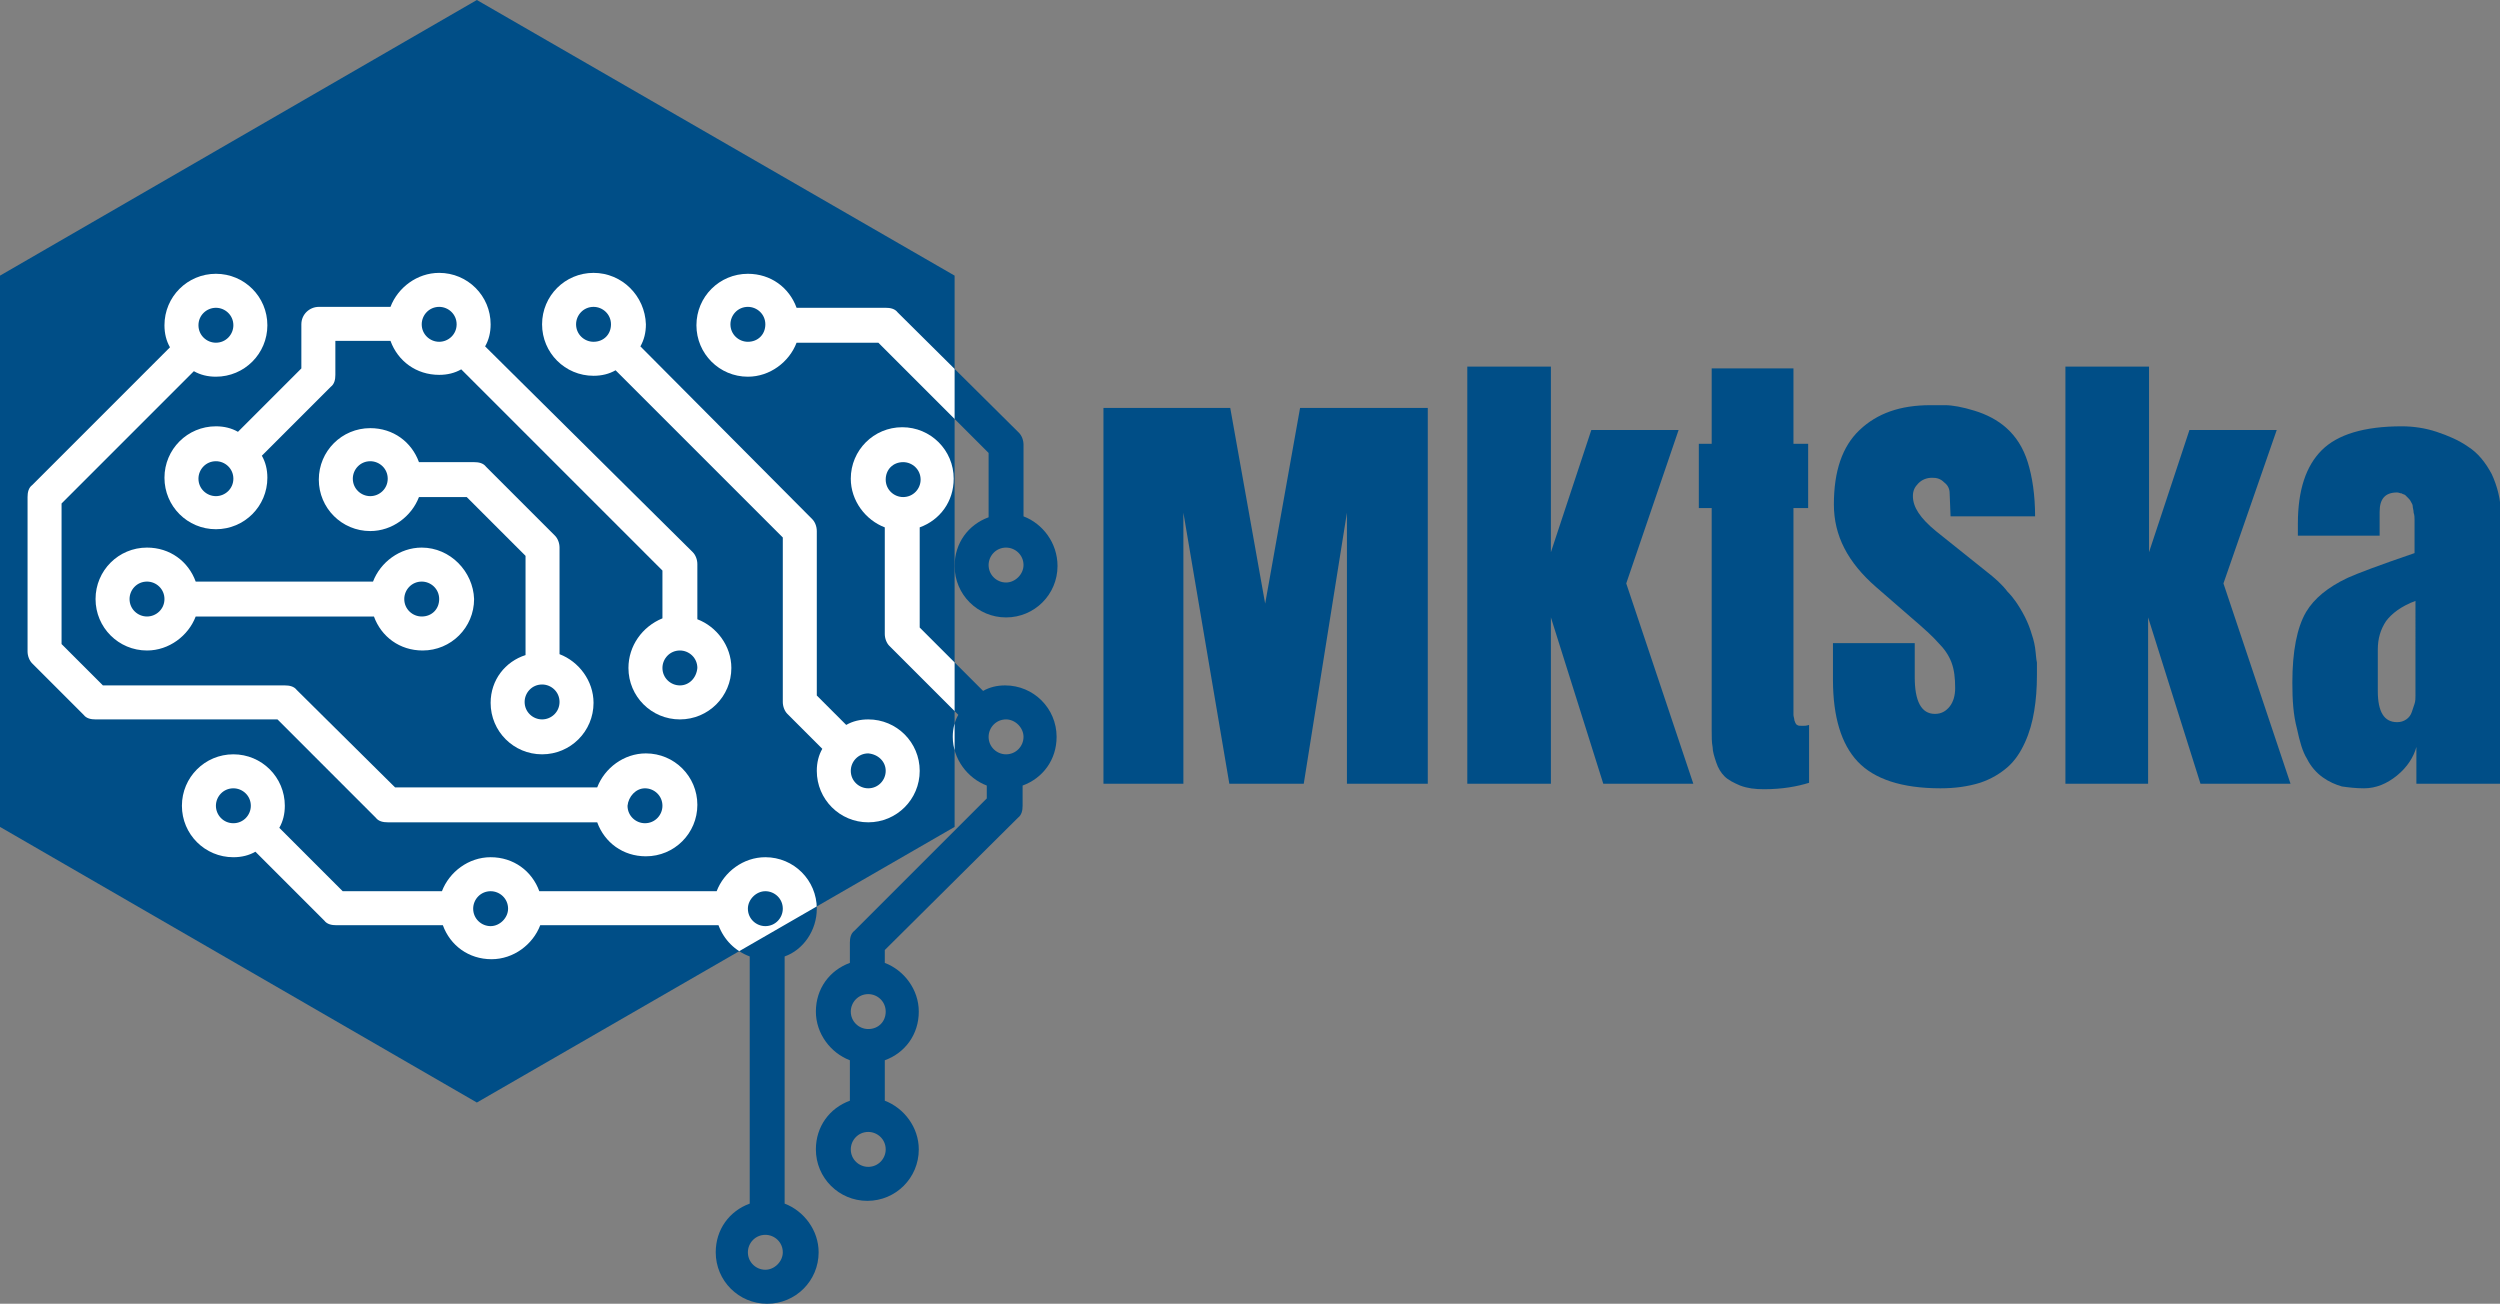 <?xml version="1.0" encoding="utf-8"?>
<!-- Generator: Adobe Illustrator 22.1.0, SVG Export Plug-In . SVG Version: 6.00 Build 0)  -->
<svg version="1.1" id="Capa_1" xmlns="http://www.w3.org/2000/svg" xmlns:xlink="http://www.w3.org/1999/xlink" x="0px" y="0px"
	 viewBox="0 0 272.1 141.9" style="enable-background:new 0 0 272.1 141.9;" xml:space="preserve">
<rect x="0" y="0" width="272.1" height="141.9" fill="#808080" stroke="none"/>
<style type="text/css">
	.st0{fill:#004E87;}
	.st1{clip-path:url(#SVGID_2_);}
	.st2{fill:#FFFFFF;}
</style>
<g>
	<g>
		<path class="st0" d="M45.9,59.6c-2.4,0-4.5,1.6-5.3,3.7H21.3c-0.8-2.2-2.8-3.7-5.3-3.7c-3.1,0-5.6,2.5-5.6,5.6
			c0,3.1,2.5,5.6,5.6,5.6c2.4,0,4.5-1.6,5.3-3.7h19.4c0.8,2.2,2.8,3.7,5.3,3.7c3.1,0,5.6-2.5,5.6-5.6C51.5,62.2,49,59.6,45.9,59.6z
			 M16,67.1c-1,0-1.9-0.8-1.9-1.9c0-1,0.8-1.9,1.9-1.9c1,0,1.9,0.8,1.9,1.9C17.9,66.3,17,67.1,16,67.1z M45.9,67.1
			c-1,0-1.9-0.8-1.9-1.9c0-1,0.8-1.9,1.9-1.9c1,0,1.9,0.8,1.9,1.9C47.8,66.3,47,67.1,45.9,67.1z"/>
		<path class="st0" d="M53.4,76.5c0,3.1,2.5,5.6,5.6,5.6c3.1,0,5.6-2.5,5.6-5.6c0-2.4-1.6-4.5-3.7-5.3V59.6c0-0.5-0.2-1-0.5-1.3
			l-7.5-7.5c-0.3-0.4-0.8-0.5-1.3-0.5h-6c-0.8-2.2-2.8-3.7-5.3-3.7c-3.1,0-5.6,2.5-5.6,5.6s2.5,5.6,5.6,5.6c2.4,0,4.5-1.6,5.3-3.7
			h5.2l6.4,6.4v10.8C55,72,53.4,74,53.4,76.5z M40.3,54c-1,0-1.9-0.8-1.9-1.9c0-1,0.8-1.9,1.9-1.9c1,0,1.9,0.8,1.9,1.9
			C42.2,53.2,41.3,54,40.3,54z M59,78.3c-1,0-1.9-0.8-1.9-1.9c0-1,0.8-1.9,1.9-1.9c1,0,1.9,0.8,1.9,1.9C60.9,77.5,60,78.3,59,78.3z"
			/>
		<path class="st0" d="M64.6,29.7c-3.1,0-5.6,2.5-5.6,5.6c0,3.1,2.5,5.6,5.6,5.6c0.9,0,1.7-0.2,2.4-0.6l18.2,18.2v17.9
			c0,0.5,0.2,1,0.5,1.3l3.8,3.8c-0.4,0.7-0.6,1.5-0.6,2.4c0,3.1,2.5,5.6,5.6,5.6c3.1,0,5.6-2.5,5.6-5.6c0-3.1-2.5-5.6-5.6-5.6
			c-0.9,0-1.7,0.2-2.4,0.6l-3.2-3.2V57.8c0-0.5-0.2-1-0.5-1.3L69.7,37.7c0.4-0.7,0.6-1.5,0.6-2.4C70.2,32.2,67.7,29.7,64.6,29.7z
			 M96.4,83.9c0,1-0.8,1.9-1.9,1.9c-1,0-1.9-0.8-1.9-1.9c0-1,0.8-1.9,1.9-1.9C95.6,82.1,96.4,82.9,96.4,83.9z M64.6,37.2
			c-1,0-1.9-0.8-1.9-1.9c0-1,0.8-1.9,1.9-1.9c1,0,1.9,0.8,1.9,1.9C66.5,36.4,65.7,37.2,64.6,37.2z"/>
		<path class="st0" d="M111.4,56.2v-7.8c0-0.5-0.2-1-0.5-1.3L97.7,34c-0.3-0.4-0.8-0.5-1.3-0.5h-9.7c-0.8-2.2-2.8-3.7-5.3-3.7
			c-3.1,0-5.6,2.5-5.6,5.6c0,3.1,2.5,5.6,5.6,5.6c2.4,0,4.5-1.6,5.3-3.7h8.9l12,12v7c-2.2,0.8-3.7,2.8-3.7,5.3
			c0,3.1,2.5,5.6,5.6,5.6c3.1,0,5.6-2.5,5.6-5.6C115.1,59.1,113.5,57,111.4,56.2z M81.4,37.2c-1,0-1.9-0.8-1.9-1.9
			c0-1,0.8-1.9,1.9-1.9c1,0,1.9,0.8,1.9,1.9C83.3,36.4,82.5,37.2,81.4,37.2z M109.5,63.4c-1,0-1.9-0.8-1.9-1.9c0-1,0.8-1.9,1.9-1.9
			c1,0,1.9,0.8,1.9,1.9C111.4,62.5,110.5,63.4,109.5,63.4z"/>
		<path class="st0" d="M88.9,98.9c0-3.1-2.5-5.6-5.6-5.6c-2.4,0-4.5,1.6-5.3,3.7H58.7c-0.8-2.2-2.8-3.7-5.3-3.7
			c-2.4,0-4.5,1.6-5.3,3.7H37.3l-6.9-6.9c0.4-0.7,0.6-1.5,0.6-2.4c0-3.1-2.5-5.6-5.6-5.6s-5.6,2.5-5.6,5.6c0,3.1,2.5,5.6,5.6,5.6
			c0.9,0,1.7-0.2,2.4-0.6l7.5,7.5c0.3,0.4,0.8,0.5,1.3,0.5h11.6c0.8,2.2,2.8,3.7,5.3,3.7c2.4,0,4.5-1.6,5.3-3.7h19.4
			c0.6,1.6,1.8,2.8,3.4,3.4V131c-2.2,0.8-3.7,2.8-3.7,5.3c0,3.1,2.5,5.6,5.6,5.6c3.1,0,5.6-2.5,5.6-5.6c0-2.4-1.6-4.5-3.7-5.3v-26.9
			C87.4,103.4,88.9,101.3,88.9,98.9z M23.5,87.7c0-1,0.8-1.9,1.9-1.9c1,0,1.9,0.8,1.9,1.9c0,1-0.8,1.9-1.9,1.9
			C24.3,89.6,23.5,88.7,23.5,87.7z M83.3,97c1,0,1.9,0.8,1.9,1.9c0,1-0.8,1.9-1.9,1.9c-1,0-1.9-0.8-1.9-1.9
			C81.4,97.9,82.3,97,83.3,97z M53.4,100.8c-1,0-1.9-0.8-1.9-1.9c0-1,0.8-1.9,1.9-1.9c1,0,1.9,0.8,1.9,1.9
			C55.3,99.9,54.4,100.8,53.4,100.8z M83.3,138.2c-1,0-1.9-0.8-1.9-1.9c0-1,0.8-1.9,1.9-1.9c1,0,1.9,0.8,1.9,1.9
			C85.2,137.3,84.3,138.2,83.3,138.2z"/>
		<path class="st0" d="M68.4,72.7c0,3.1,2.5,5.6,5.6,5.6c3.1,0,5.6-2.5,5.6-5.6c0-2.4-1.6-4.5-3.7-5.3v-6c0-0.5-0.2-1-0.5-1.3
			L52.8,37.7c0.4-0.7,0.6-1.5,0.6-2.4c0-3.1-2.5-5.6-5.6-5.6c-2.4,0-4.5,1.6-5.3,3.7h-7.8c-1,0-1.9,0.8-1.9,1.9v4.8l-6.9,6.9
			c-0.7-0.4-1.5-0.6-2.4-0.6c-3.1,0-5.6,2.5-5.6,5.6s2.5,5.6,5.6,5.6s5.6-2.5,5.6-5.6c0-0.9-0.2-1.7-0.6-2.4l7.5-7.5
			c0.4-0.3,0.5-0.8,0.5-1.3v-3.7h6c0.8,2.2,2.8,3.7,5.3,3.7c0.9,0,1.7-0.2,2.4-0.6l21.9,21.9v5.2C69.9,68.2,68.4,70.3,68.4,72.7z
			 M23.5,54c-1,0-1.9-0.8-1.9-1.9c0-1,0.8-1.9,1.9-1.9c1,0,1.9,0.8,1.9,1.9C25.4,53.2,24.5,54,23.5,54z M47.8,37.2
			c-1,0-1.9-0.8-1.9-1.9c0-1,0.8-1.9,1.9-1.9c1,0,1.9,0.8,1.9,1.9C49.7,36.4,48.8,37.2,47.8,37.2z M74,74.6c-1,0-1.9-0.8-1.9-1.9
			c0-1,0.8-1.9,1.9-1.9c1,0,1.9,0.8,1.9,1.9C75.8,73.8,75,74.6,74,74.6z"/>
		<path class="st0" d="M9.1,77.8c0.3,0.4,0.8,0.5,1.3,0.5h19.8L40.9,89c0.3,0.4,0.8,0.5,1.3,0.5H65c0.8,2.2,2.8,3.7,5.3,3.7
			c3.1,0,5.6-2.5,5.6-5.6c0-3.1-2.5-5.6-5.6-5.6c-2.4,0-4.5,1.6-5.3,3.7H43L32.3,75.1c-0.3-0.4-0.8-0.5-1.3-0.5H11.2l-4.5-4.5V54.8
			l14.4-14.4c0.7,0.4,1.5,0.6,2.4,0.6c3.1,0,5.6-2.5,5.6-5.6c0-3.1-2.5-5.6-5.6-5.6s-5.6,2.5-5.6,5.6c0,0.9,0.2,1.7,0.6,2.4l-15,15
			c-0.4,0.3-0.5,0.8-0.5,1.3v16.8c0,0.5,0.2,1,0.5,1.3L9.1,77.8z M70.2,85.8c1,0,1.9,0.8,1.9,1.9c0,1-0.8,1.9-1.9,1.9
			c-1,0-1.9-0.8-1.9-1.9C68.4,86.7,69.2,85.8,70.2,85.8z M23.5,33.5c1,0,1.9,0.8,1.9,1.9c0,1-0.8,1.9-1.9,1.9c-1,0-1.9-0.8-1.9-1.9
			C21.6,34.3,22.5,33.5,23.5,33.5z"/>
		<path class="st0" d="M110.8,89c0.4-0.3,0.5-0.8,0.5-1.3v-2.2c2.2-0.8,3.7-2.8,3.7-5.3c0-3.1-2.5-5.6-5.6-5.6
			c-0.9,0-1.7,0.2-2.4,0.6l-6.9-6.9V57.4c2.2-0.8,3.7-2.8,3.7-5.3c0-3.1-2.5-5.6-5.6-5.6c-3.1,0-5.6,2.5-5.6,5.6
			c0,2.4,1.6,4.5,3.7,5.3V69c0,0.5,0.2,1,0.5,1.3l7.5,7.5c-0.4,0.7-0.6,1.5-0.6,2.4c0,2.4,1.6,4.5,3.7,5.3v1.4l-14.4,14.4
			c-0.4,0.3-0.5,0.8-0.5,1.3v2.2c-2.2,0.8-3.7,2.8-3.7,5.3c0,2.4,1.6,4.5,3.7,5.3v4.4c-2.2,0.8-3.7,2.8-3.7,5.3
			c0,3.1,2.5,5.6,5.6,5.6c3.1,0,5.6-2.5,5.6-5.6c0-2.4-1.6-4.5-3.7-5.3v-4.4c2.2-0.8,3.7-2.8,3.7-5.3c0-2.4-1.6-4.5-3.7-5.3v-1.4
			L110.8,89z M98.3,50.3c1,0,1.9,0.8,1.9,1.9c0,1-0.8,1.9-1.9,1.9c-1,0-1.9-0.8-1.9-1.9C96.4,51.1,97.2,50.3,98.3,50.3z M111.4,80.2
			c0,1-0.8,1.9-1.9,1.9c-1,0-1.9-0.8-1.9-1.9c0-1,0.8-1.9,1.9-1.9C110.5,78.3,111.4,79.2,111.4,80.2z M94.5,127
			c-1,0-1.9-0.8-1.9-1.9c0-1,0.8-1.9,1.9-1.9c1,0,1.9,0.8,1.9,1.9C96.4,126.1,95.6,127,94.5,127z M94.5,112c-1,0-1.9-0.8-1.9-1.9
			c0-1,0.8-1.9,1.9-1.9c1,0,1.9,0.8,1.9,1.9C96.4,111.2,95.6,112,94.5,112z"/>
	</g>
	<polygon class="st0" points="103.9,90 103.9,30 51.9,0 0,30 0,90 51.9,120 	"/>
	<g>
		<path class="st0" d="M141.9,85.3h-8.1l-5-29.5v29.5h-8.7V44.4h13.8l3.8,21.3l3.8-21.3h13.9v40.9h-8.8V55.8L141.9,85.3z"/>
		<path class="st0" d="M159.7,85.3V39.9h9.1v20.2l4.4-13.3h9.5L177,63.5l7.3,21.8h-9.8l-5.7-18.1v18.1H159.7z"/>
		<path class="st0" d="M186.3,40.1h8.9v8.2h1.6v7h-1.6V77c0,0.3,0,0.6,0,0.8c0,0.2,0.1,0.4,0.1,0.6c0.1,0.2,0.1,0.4,0.3,0.5
			c0.1,0.1,0.3,0.1,0.6,0.1c0.2,0,0.4,0,0.7-0.1v6.3c-1.3,0.4-2.9,0.7-4.9,0.7c-1,0-1.8-0.1-2.6-0.4c-0.7-0.3-1.3-0.6-1.7-1
			c-0.4-0.4-0.7-0.9-0.9-1.5c-0.2-0.6-0.4-1.2-0.4-1.7c-0.1-0.5-0.1-1.1-0.1-1.8V55.3h-1.4v-7h1.4V40.1z"/>
		<path class="st0" d="M211.2,85.8c-4.2,0-7.2-1-9-2.9c-1.8-1.9-2.7-4.9-2.7-8.9v-4h8.9v3.7c0,2.6,0.7,4,2.2,4
			c0.7,0,1.2-0.3,1.6-0.8c0.4-0.5,0.6-1.2,0.6-2c0-1.1-0.1-2-0.4-2.8c-0.3-0.8-0.8-1.5-1.4-2.1c-0.6-0.7-1.6-1.6-3-2.8l-3.8-3.3
			c-3.1-2.7-4.6-5.6-4.6-9c0-3.6,0.9-6.3,2.8-8.1c1.9-1.8,4.4-2.7,7.7-2.7c0.1,0,0.2,0,0.2,0c0.1,0,0.5,0,1.4,0
			c0.8,0,1.9,0.2,3.2,0.6c1.3,0.4,2.5,1,3.5,1.9c1,0.9,1.8,2.1,2.3,3.7c0.5,1.6,0.8,3.6,0.8,5.9h-9.2l-0.1-2.5
			c0-0.5-0.2-0.9-0.6-1.2c-0.4-0.4-0.8-0.5-1.3-0.5c-0.6,0-1.1,0.2-1.5,0.6c-0.4,0.4-0.6,0.8-0.6,1.4c0,1.2,0.8,2.4,2.5,3.8l5.5,4.4
			c0.9,0.7,1.7,1.4,2.3,2.2c0.7,0.7,1.2,1.5,1.6,2.2s0.7,1.4,0.9,2c0.2,0.6,0.4,1.2,0.5,1.9c0.1,0.7,0.1,1.2,0.2,1.6
			c0,0.4,0,0.8,0,1.4c0,1.4-0.1,2.7-0.3,3.9c-0.2,1.2-0.5,2.3-1,3.4c-0.5,1.1-1.1,2-1.9,2.7c-0.8,0.7-1.8,1.3-3,1.7
			C214.2,85.6,212.8,85.8,211.2,85.8z"/>
		<path class="st0" d="M224.8,85.3V39.9h9.1v20.2l4.4-13.3h9.5l-5.8,16.7l7.3,21.8h-9.8l-5.7-18.1v18.1H224.8z"/>
		<path class="st0" d="M249.5,74.3c0-3.4,0.5-6,1.5-7.7c0.9-1.5,2.4-2.7,4.5-3.7c1.1-0.5,3.5-1.4,7.3-2.7c0,0,0,0,0-0.1
			c0-0.5,0-1,0-1.3c0-0.3,0-0.7,0-1.2c0-0.4,0-0.8,0-1c0-0.3,0-0.5-0.1-0.8c0-0.3-0.1-0.5-0.1-0.7s-0.1-0.3-0.2-0.5
			c-0.1-0.2-0.2-0.3-0.3-0.4c-0.1-0.1-0.2-0.2-0.3-0.3c-0.1-0.1-0.3-0.1-0.4-0.2c-0.2,0-0.3-0.1-0.5-0.1c-1.3,0-1.9,0.7-1.9,2.1v2.6
			h-8.9c0-0.3,0-0.7,0-1.3c0-3.7,0.9-6.3,2.6-8c1.7-1.7,4.6-2.6,8.7-2.6c1.3,0,2.6,0.2,3.8,0.6c1.2,0.4,2.4,0.9,3.4,1.6
			c1.1,0.7,1.9,1.7,2.6,3c0.6,1.3,1,2.8,1,4.4v29.3H263v-4c-0.3,1.1-1,2.2-2.1,3.1c-1.1,0.9-2.3,1.4-3.6,1.4c-0.9,0-1.7-0.1-2.4-0.2
			c-0.7-0.2-1.4-0.5-2.1-1c-0.7-0.5-1.3-1.2-1.7-2c-0.5-0.8-0.8-1.9-1.1-3.3C249.6,77.8,249.5,76.2,249.5,74.3z M258.8,70.7v4.5
			c0,2.3,0.7,3.4,2.1,3.4c0.4,0,0.7-0.1,1-0.3c0.3-0.2,0.5-0.5,0.6-0.8c0.1-0.3,0.2-0.6,0.3-0.9c0.1-0.3,0.1-0.6,0.1-0.9V65.4
			c-1.6,0.6-2.6,1.4-3.2,2.2C259.1,68.5,258.8,69.5,258.8,70.7z"/>
	</g>
	<g>
		<defs>
			<polygon id="SVGID_1_" points="103.9,90 103.9,30 51.9,0 0,30 0,90 51.9,120 			"/>
		</defs>
		<clipPath id="SVGID_2_">
			<use xlink:href="#SVGID_1_"  style="overflow:visible;"/>
		</clipPath>
		<g class="st1">
			<path class="st2" d="M45.9,59.6c-2.4,0-4.5,1.6-5.3,3.7H21.3c-0.8-2.2-2.8-3.7-5.3-3.7c-3.1,0-5.6,2.5-5.6,5.6
				c0,3.1,2.5,5.6,5.6,5.6c2.4,0,4.5-1.6,5.3-3.7h19.4c0.8,2.2,2.8,3.7,5.3,3.7c3.1,0,5.6-2.5,5.6-5.6C51.5,62.2,49,59.6,45.9,59.6z
				 M16,67.1c-1,0-1.9-0.8-1.9-1.9c0-1,0.8-1.9,1.9-1.9c1,0,1.9,0.8,1.9,1.9C17.9,66.3,17,67.1,16,67.1z M45.9,67.1
				c-1,0-1.9-0.8-1.9-1.9c0-1,0.8-1.9,1.9-1.9c1,0,1.9,0.8,1.9,1.9C47.8,66.3,47,67.1,45.9,67.1z"/>
			<path class="st2" d="M53.4,76.5c0,3.1,2.5,5.6,5.6,5.6c3.1,0,5.6-2.5,5.6-5.6c0-2.4-1.6-4.5-3.7-5.3V59.6c0-0.5-0.2-1-0.5-1.3
				l-7.5-7.5c-0.3-0.4-0.8-0.5-1.3-0.5h-6c-0.8-2.2-2.8-3.7-5.3-3.7c-3.1,0-5.6,2.5-5.6,5.6s2.5,5.6,5.6,5.6c2.4,0,4.5-1.6,5.3-3.7
				h5.2l6.4,6.4v10.8C55,72,53.4,74,53.4,76.5z M40.3,54c-1,0-1.9-0.8-1.9-1.9c0-1,0.8-1.9,1.9-1.9c1,0,1.9,0.8,1.9,1.9
				C42.2,53.2,41.3,54,40.3,54z M59,78.3c-1,0-1.9-0.8-1.9-1.9c0-1,0.8-1.9,1.9-1.9c1,0,1.9,0.8,1.9,1.9C60.9,77.5,60,78.3,59,78.3z
				"/>
			<path class="st2" d="M64.6,29.7c-3.1,0-5.6,2.5-5.6,5.6c0,3.1,2.5,5.6,5.6,5.6c0.9,0,1.7-0.2,2.4-0.6l18.2,18.2v17.9
				c0,0.5,0.2,1,0.5,1.3l3.8,3.8c-0.4,0.7-0.6,1.5-0.6,2.4c0,3.1,2.5,5.6,5.6,5.6c3.1,0,5.6-2.5,5.6-5.6c0-3.1-2.5-5.6-5.6-5.6
				c-0.9,0-1.7,0.2-2.4,0.6l-3.2-3.2V57.8c0-0.5-0.2-1-0.5-1.3L69.7,37.7c0.4-0.7,0.6-1.5,0.6-2.4C70.2,32.2,67.7,29.7,64.6,29.7z
				 M96.4,83.9c0,1-0.8,1.9-1.9,1.9c-1,0-1.9-0.8-1.9-1.9c0-1,0.8-1.9,1.9-1.9C95.6,82.1,96.4,82.9,96.4,83.9z M64.6,37.2
				c-1,0-1.9-0.8-1.9-1.9c0-1,0.8-1.9,1.9-1.9c1,0,1.9,0.8,1.9,1.9C66.5,36.4,65.7,37.2,64.6,37.2z"/>
			<path class="st2" d="M111.4,56.2v-7.8c0-0.5-0.2-1-0.5-1.3L97.7,34c-0.3-0.4-0.8-0.5-1.3-0.5h-9.7c-0.8-2.2-2.8-3.7-5.3-3.7
				c-3.1,0-5.6,2.5-5.6,5.6c0,3.1,2.5,5.6,5.6,5.6c2.4,0,4.5-1.6,5.3-3.7h8.9l12,12v7c-2.2,0.8-3.7,2.8-3.7,5.3
				c0,3.1,2.5,5.6,5.6,5.6c3.1,0,5.6-2.5,5.6-5.6C115.1,59.1,113.5,57,111.4,56.2z M81.4,37.2c-1,0-1.9-0.8-1.9-1.9
				c0-1,0.8-1.9,1.9-1.9c1,0,1.9,0.8,1.9,1.9C83.3,36.4,82.5,37.2,81.4,37.2z M109.5,63.4c-1,0-1.9-0.8-1.9-1.9c0-1,0.8-1.9,1.9-1.9
				c1,0,1.9,0.8,1.9,1.9C111.4,62.5,110.5,63.4,109.5,63.4z"/>
			<path class="st2" d="M88.9,98.9c0-3.1-2.5-5.6-5.6-5.6c-2.4,0-4.5,1.6-5.3,3.7H58.7c-0.8-2.2-2.8-3.7-5.3-3.7
				c-2.4,0-4.5,1.6-5.3,3.7H37.3l-6.9-6.9c0.4-0.7,0.6-1.5,0.6-2.4c0-3.1-2.5-5.6-5.6-5.6s-5.6,2.5-5.6,5.6c0,3.1,2.5,5.6,5.6,5.6
				c0.9,0,1.7-0.2,2.4-0.6l7.5,7.5c0.3,0.4,0.8,0.5,1.3,0.5h11.6c0.8,2.2,2.8,3.7,5.3,3.7c2.4,0,4.5-1.6,5.3-3.7h19.4
				c0.6,1.6,1.8,2.8,3.4,3.4V131c-2.2,0.8-3.7,2.8-3.7,5.3c0,3.1,2.5,5.6,5.6,5.6c3.1,0,5.6-2.5,5.6-5.6c0-2.4-1.6-4.5-3.7-5.3
				v-26.9C87.4,103.4,88.9,101.3,88.9,98.9z M23.5,87.7c0-1,0.8-1.9,1.9-1.9c1,0,1.9,0.8,1.9,1.9c0,1-0.8,1.9-1.9,1.9
				C24.3,89.6,23.5,88.7,23.5,87.7z M83.3,97c1,0,1.9,0.8,1.9,1.9c0,1-0.8,1.9-1.9,1.9c-1,0-1.9-0.8-1.9-1.9
				C81.4,97.9,82.3,97,83.3,97z M53.4,100.8c-1,0-1.9-0.8-1.9-1.9c0-1,0.8-1.9,1.9-1.9c1,0,1.9,0.8,1.9,1.9
				C55.3,99.9,54.4,100.8,53.4,100.8z M83.3,138.2c-1,0-1.9-0.8-1.9-1.9c0-1,0.8-1.9,1.9-1.9c1,0,1.9,0.8,1.9,1.9
				C85.2,137.3,84.3,138.2,83.3,138.2z"/>
			<path class="st2" d="M68.4,72.7c0,3.1,2.5,5.6,5.6,5.6c3.1,0,5.6-2.5,5.6-5.6c0-2.4-1.6-4.5-3.7-5.3v-6c0-0.5-0.2-1-0.5-1.3
				L52.8,37.7c0.4-0.7,0.6-1.5,0.6-2.4c0-3.1-2.5-5.6-5.6-5.6c-2.4,0-4.5,1.6-5.3,3.7h-7.8c-1,0-1.9,0.8-1.9,1.9v4.8l-6.9,6.9
				c-0.7-0.4-1.5-0.6-2.4-0.6c-3.1,0-5.6,2.5-5.6,5.6s2.5,5.6,5.6,5.6s5.6-2.5,5.6-5.6c0-0.9-0.2-1.7-0.6-2.4l7.5-7.5
				c0.4-0.3,0.5-0.8,0.5-1.3v-3.7h6c0.8,2.2,2.8,3.7,5.3,3.7c0.9,0,1.7-0.2,2.4-0.6l21.9,21.9v5.2C69.9,68.2,68.4,70.3,68.4,72.7z
				 M23.5,54c-1,0-1.9-0.8-1.9-1.9c0-1,0.8-1.9,1.9-1.9c1,0,1.9,0.8,1.9,1.9C25.4,53.2,24.5,54,23.5,54z M47.8,37.2
				c-1,0-1.9-0.8-1.9-1.9c0-1,0.8-1.9,1.9-1.9c1,0,1.9,0.8,1.9,1.9C49.7,36.4,48.8,37.2,47.8,37.2z M74,74.6c-1,0-1.9-0.8-1.9-1.9
				c0-1,0.8-1.9,1.9-1.9c1,0,1.9,0.8,1.9,1.9C75.8,73.8,75,74.6,74,74.6z"/>
			<path class="st2" d="M9.1,77.8c0.3,0.4,0.8,0.5,1.3,0.5h19.8L40.9,89c0.3,0.4,0.8,0.5,1.3,0.5H65c0.8,2.2,2.8,3.7,5.3,3.7
				c3.1,0,5.6-2.5,5.6-5.6c0-3.1-2.5-5.6-5.6-5.6c-2.4,0-4.5,1.6-5.3,3.7H43L32.3,75.1c-0.3-0.4-0.8-0.5-1.3-0.5H11.2l-4.5-4.5V54.8
				l14.4-14.4c0.7,0.4,1.5,0.6,2.4,0.6c3.1,0,5.6-2.5,5.6-5.6c0-3.1-2.5-5.6-5.6-5.6s-5.6,2.5-5.6,5.6c0,0.9,0.2,1.7,0.6,2.4l-15,15
				c-0.4,0.3-0.5,0.8-0.5,1.3v16.8c0,0.5,0.2,1,0.5,1.3L9.1,77.8z M70.2,85.8c1,0,1.9,0.8,1.9,1.9c0,1-0.8,1.9-1.9,1.9
				c-1,0-1.9-0.8-1.9-1.9C68.4,86.7,69.2,85.8,70.2,85.8z M23.5,33.5c1,0,1.9,0.8,1.9,1.9c0,1-0.8,1.9-1.9,1.9c-1,0-1.9-0.8-1.9-1.9
				C21.6,34.3,22.5,33.5,23.5,33.5z"/>
			<path class="st2" d="M110.8,89c0.4-0.3,0.5-0.8,0.5-1.3v-2.2c2.2-0.8,3.7-2.8,3.7-5.3c0-3.1-2.5-5.6-5.6-5.6
				c-0.9,0-1.7,0.2-2.4,0.6l-6.9-6.9V57.4c2.2-0.8,3.7-2.8,3.7-5.3c0-3.1-2.5-5.6-5.6-5.6c-3.1,0-5.6,2.5-5.6,5.6
				c0,2.4,1.6,4.5,3.7,5.3V69c0,0.5,0.2,1,0.5,1.3l7.5,7.5c-0.4,0.7-0.6,1.5-0.6,2.4c0,2.4,1.6,4.5,3.7,5.3v1.4l-14.4,14.4
				c-0.4,0.3-0.5,0.8-0.5,1.3v2.2c-2.2,0.8-3.7,2.8-3.7,5.3c0,2.4,1.6,4.5,3.7,5.3v4.4c-2.2,0.8-3.7,2.8-3.7,5.3
				c0,3.1,2.5,5.6,5.6,5.6c3.1,0,5.6-2.5,5.6-5.6c0-2.4-1.6-4.5-3.7-5.3v-4.4c2.2-0.8,3.7-2.8,3.7-5.3c0-2.4-1.6-4.5-3.7-5.3v-1.4
				L110.8,89z M98.3,50.3c1,0,1.9,0.8,1.9,1.9c0,1-0.8,1.9-1.9,1.9c-1,0-1.9-0.8-1.9-1.9C96.4,51.1,97.2,50.3,98.3,50.3z
				 M111.4,80.2c0,1-0.8,1.9-1.9,1.9c-1,0-1.9-0.8-1.9-1.9c0-1,0.8-1.9,1.9-1.9C110.5,78.3,111.4,79.2,111.4,80.2z M94.5,127
				c-1,0-1.9-0.8-1.9-1.9c0-1,0.8-1.9,1.9-1.9c1,0,1.9,0.8,1.9,1.9C96.4,126.1,95.6,127,94.5,127z M94.5,112c-1,0-1.9-0.8-1.9-1.9
				c0-1,0.8-1.9,1.9-1.9c1,0,1.9,0.8,1.9,1.9C96.4,111.2,95.6,112,94.5,112z"/>
		</g>
	</g>
</g>
</svg>
